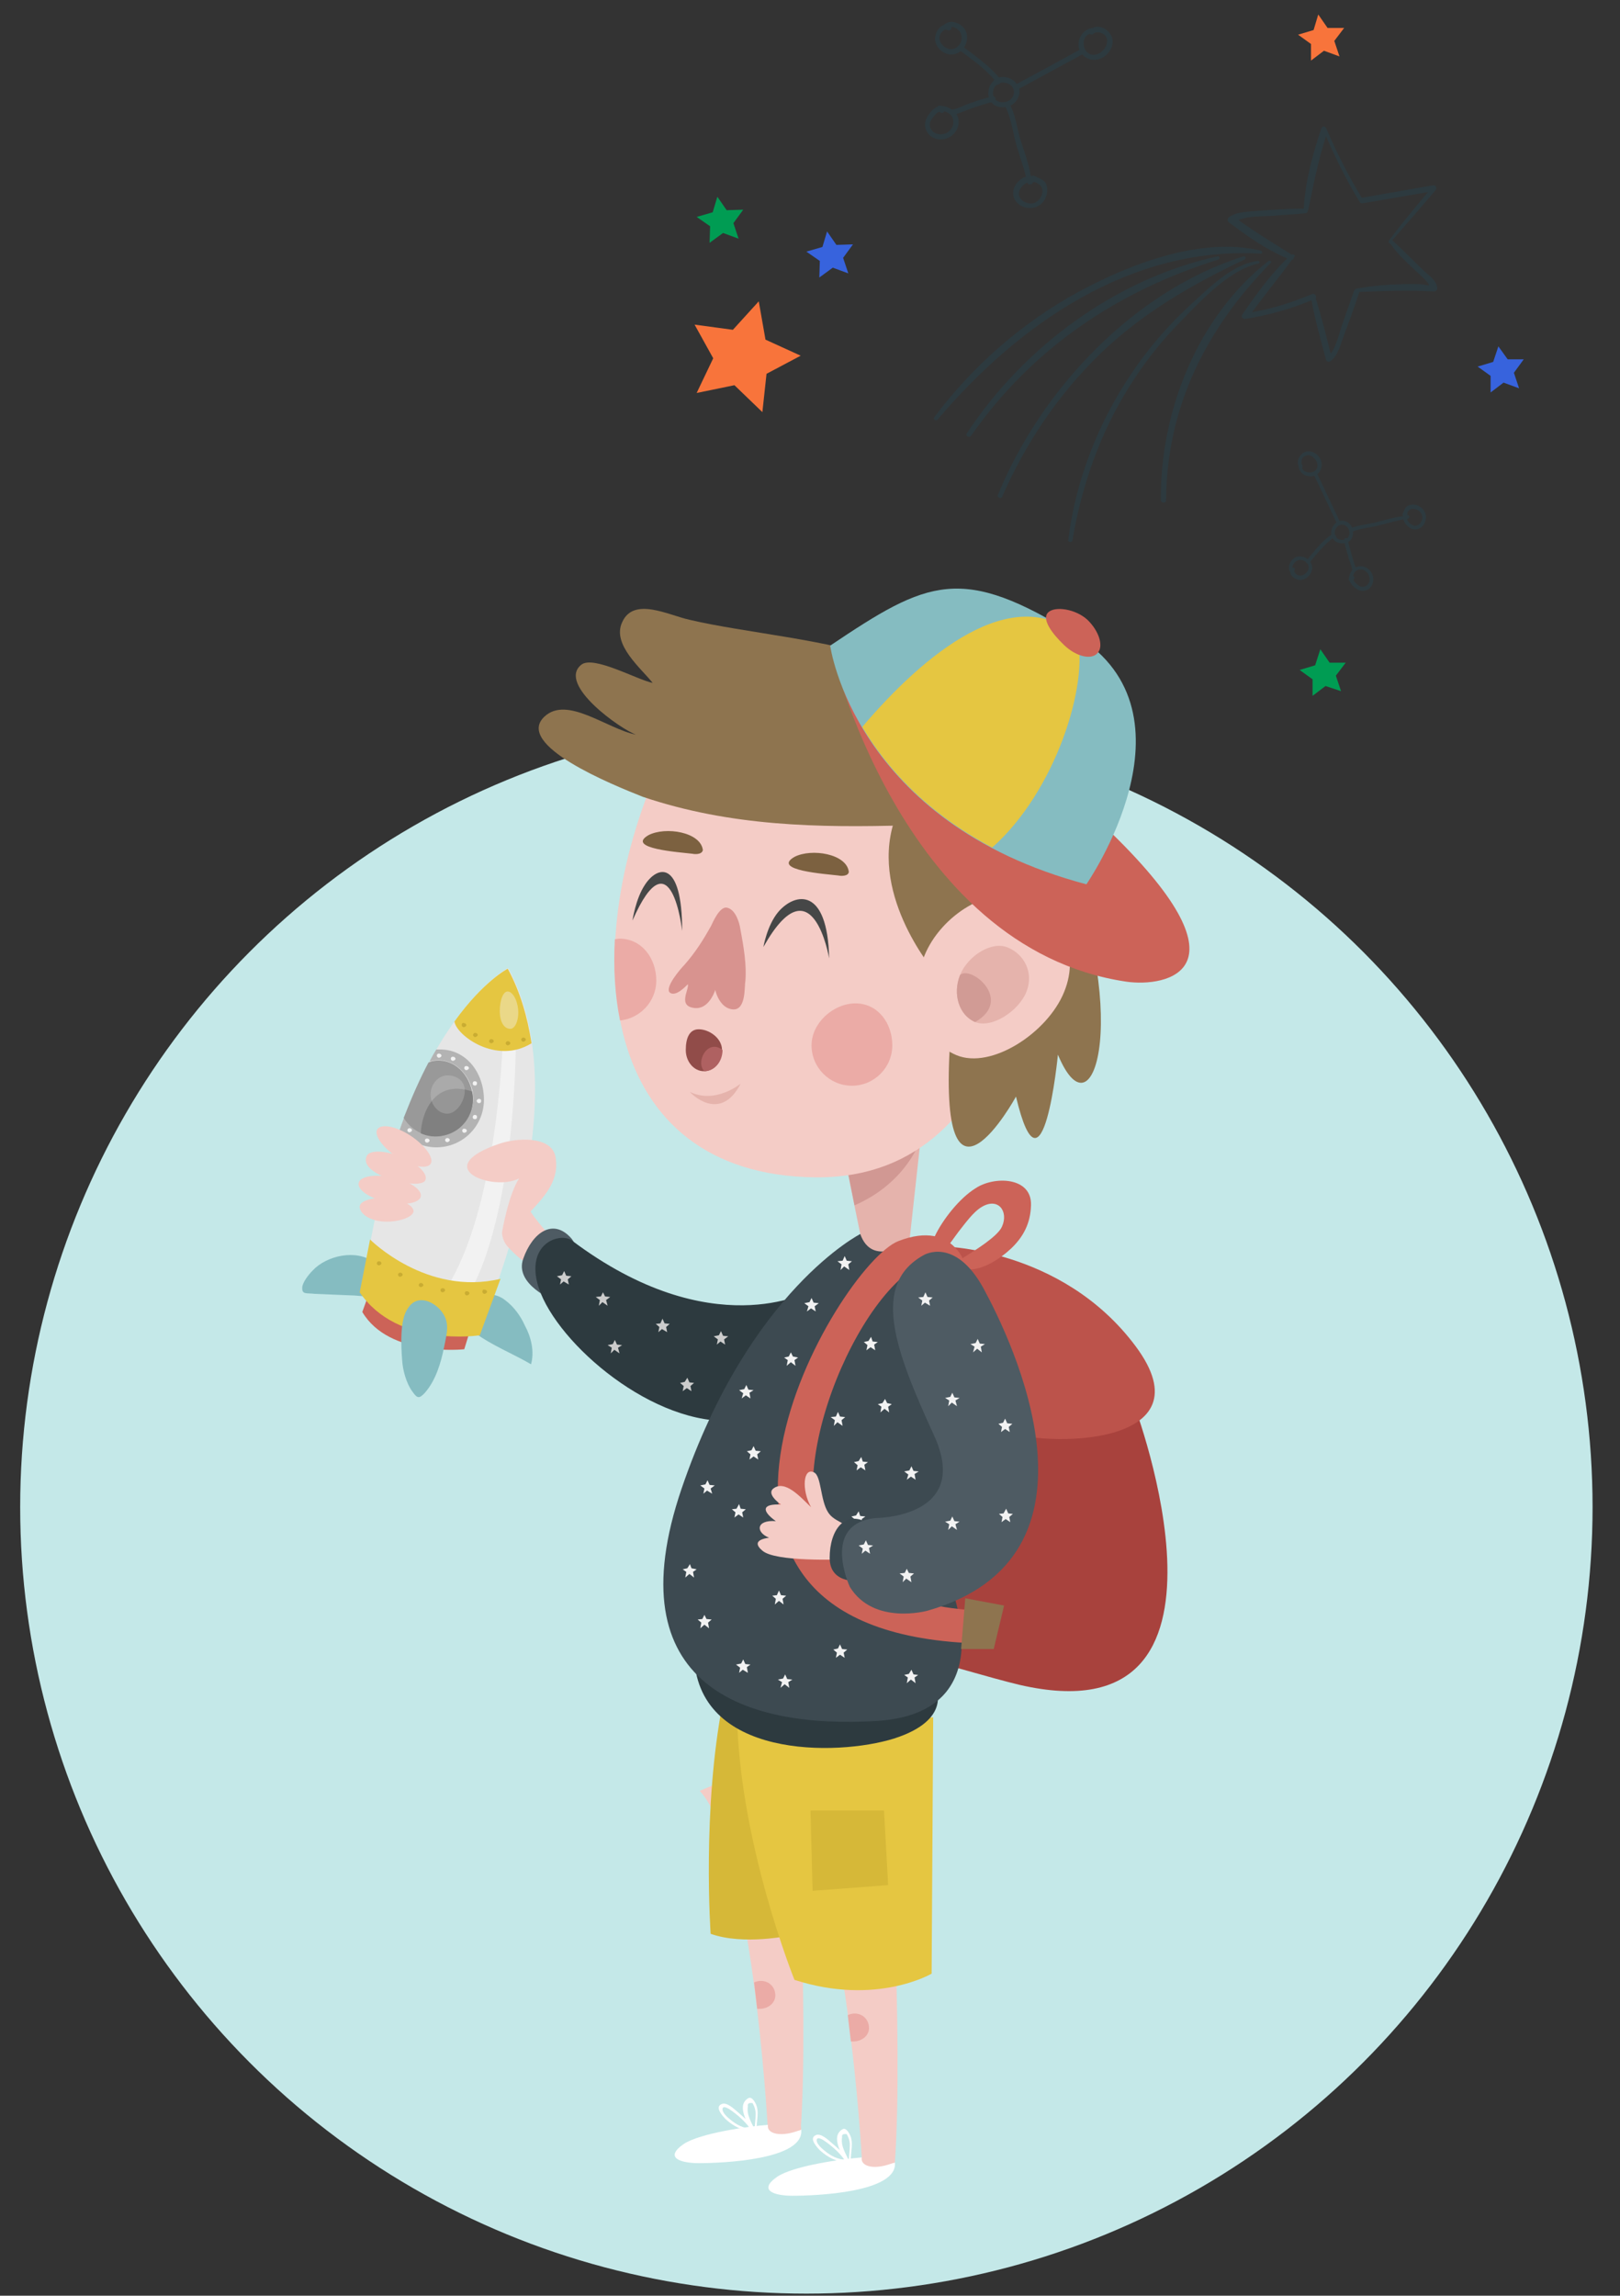 <?xml version="1.0" encoding="utf-8"?>
<!-- Generator: Adobe Illustrator 22.0.1, SVG Export Plug-In . SVG Version: 6.00 Build 0)  -->
<svg version="1.1" id="Слой_1" xmlns="http://www.w3.org/2000/svg" xmlns:xlink="http://www.w3.org/1999/xlink" x="0px" y="0px"
	 viewBox="0 0 313 443.4" style="enable-background:new 0 0 313 443.4;" xml:space="preserve">
<rect x="0" y="0" width="313" height="443.4" fill="#333333" stroke="none"/>
<style type="text/css">
	.st0{fill:#2D3A3F;}
	.st1{fill:#F8743B;}
	.st2{fill:#009C53;}
	.st3{fill:#3763DD;}
	.st4{fill:#C4E8E8;}
	.st5{fill:#A8423D;}
	.st6{fill:#F4CCC6;}
	.st7{fill:#FFFFFF;}
	.st8{opacity:0.5;fill:#E28A86;}
	.st9{fill:#D6B838;}
	.st10{fill:#E5C641;}
	.st11{fill:#E6E6E6;}
	.st12{fill:#F2F2F2;}
	.st13{fill:#4E5B63;}
	.st14{fill:#CC6358;}
	.st15{fill:#85BCC1;}
	.st16{fill:#B3B3B3;}
	.st17{fill:#999999;}
	.st18{fill:#808080;}
	.st19{opacity:0.2;fill:#F2F2F2;}
	.st20{fill:#C9AC32;}
	.st21{opacity:0.4;fill:#F2F2F2;}
	.st22{fill:#3D4A51;}
	.st23{fill:#BC534B;}
	.st24{fill:#E5B3AC;}
	.st25{fill:#D19893;}
	.st26{fill:#8E744F;}
	.st27{fill:#D19B95;}
	.st28{fill:#464747;}
	.st29{fill:#7C6140;}
	.st30{fill:#D8938F;}
	.st31{fill:#914C49;}
	.st32{fill:#AF6161;}
	.st33{fill:#CCCCCC;}
	.st34{fill:#3A484F;}
</style>
<g>
	<g>
		<g>
			<g>
				<path class="st0" d="M192.7,15.3c-1.6,0.4-2.1,2.6-1.5,3.9c0.7,1.6,2.8,1.9,4.2,1.1c1.3-0.7,2-2.4,1.3-3.7
					c-0.8-1.6-3.1-2.3-4.6-1.2c-0.5,0.4,0,1.2,0.5,0.9c1-0.7,2.8-0.3,3.2,0.9c0.3,0.8-0.1,1.8-0.8,2.2c-0.8,0.5-2.2,0.5-2.8-0.3
					c-0.6-0.8-0.4-2.6,0.7-2.8C193.6,16.2,193.3,15.2,192.7,15.3L192.7,15.3z"/>
				<path class="st0" d="M211.4,5.4c-1.9,0-3.2,1.8-3,3.6c0.3,1.9,2.2,3,4,2.4c1.6-0.5,2.9-2.3,2.5-4c-0.4-1.7-2.9-3.1-4.3-1.6
					c-0.5,0.5,0.2,1.2,0.7,0.7c0.5-0.5,1.5-0.2,1.9,0.1c0.5,0.3,0.8,1,0.7,1.5c-0.1,1.1-1,2.1-2,2.4c-2.9,0.8-3.6-4.1-0.6-4.1
					C212,6.4,212,5.4,211.4,5.4L211.4,5.4z"/>
				<path class="st0" d="M199.9,34.1c-1.6-0.6-3.5,0.8-4,2.3c-0.6,1.7,0.6,3.3,2.3,3.7c1.8,0.4,3.5-0.6,4-2.4
					c0.2-0.8,0.2-1.7-0.2-2.4c-0.5-0.7-1.4-0.9-2.1-1.3c-0.6-0.3-1.1,0.6-0.5,0.9c1,0.5,2,0.7,2,2.1c-0.1,1.3-1.1,2.4-2.4,2.3
					c-1.2-0.1-2.4-1-2.1-2.3c0.3-1.1,1.7-2.2,2.8-1.8C200.2,35.2,200.5,34.3,199.9,34.1L199.9,34.1z"/>
				<path class="st0" d="M182.4,21c-1.2-1.3-2.8,0.7-3.3,1.7c-0.9,1.6-0.1,3.5,1.7,4.1c2,0.6,4.1-0.8,4.4-2.8
					c0.3-2.3-1.7-3.5-3.7-3.6c-0.6,0-0.6,1,0,1c1.3,0,2.7,0.6,2.7,2.2c0,1.5-1.5,2.6-2.9,2.3c-1.2-0.2-2-1.4-1.5-2.5
					c0.2-0.4,1.4-2.2,1.9-1.7C182.1,22.1,182.8,21.4,182.4,21L182.4,21z"/>
				<path class="st0" d="M183.6,5c-1.7-1-3.2,1.4-2.9,2.9c0.3,1.8,2.4,3.2,4.2,2.4c1.6-0.7,2.4-2.7,1.7-4.3
					c-0.6-1.4-2.8-2.4-4.1-1.3c-0.5,0.4,0.2,1.1,0.7,0.7c0.8-0.7,2.3,0.4,2.5,1.2c0.3,0.9,0,1.9-0.8,2.5c-0.9,0.7-2.1,0.4-2.8-0.4
					c-0.5-0.5-0.7-1.2-0.5-1.9c0.2-0.5,0.8-1.3,1.4-1C183.7,6.1,184.2,5.3,183.6,5L183.6,5z"/>
				<path class="st0" d="M185.4,9.7c2.5,1.9,5.1,3.6,7,6.1c0.4,0.5,1.1-0.2,0.7-0.7c-2-2.5-4.7-4.3-7.2-6.2
					C185.4,8.5,184.9,9.3,185.4,9.7L185.4,9.7z"/>
				<path class="st0" d="M196.6,17.3c4.2-2.3,8.5-4.6,12.7-6.9c0.6-0.3,0.1-1.2-0.5-0.9c-4.2,2.3-8.4,4.6-12.7,6.9
					C195.6,16.7,196.1,17.6,196.6,17.3L196.6,17.3z"/>
				<path class="st0" d="M194.3,20.7c1.1,2.2,1.4,5,2.1,7.4c0.7,2.4,1.6,4.7,2.1,7.2c0.1,0.3,0.4,0.4,0.6,0.3c0,0,0,0,0.1,0
					c0.4-0.1,0.5-0.6,0.2-0.8c0,0,0,0-0.1-0.1c-0.5-0.4-1.2,0.3-0.7,0.7c0,0,0,0,0.1,0.1c0.1-0.3,0.1-0.6,0.2-0.8
					c1-0.2-1.6-7.1-1.8-7.9c-0.6-2.1-0.9-4.5-1.9-6.5C194.8,19.6,194,20.1,194.3,20.7L194.3,20.7z"/>
				<path class="st0" d="M184.2,22.2c1.2-0.3,2.4-0.9,3.6-1.3c1.4-0.5,2.8-0.9,4.2-1.3c0.6-0.2,0.4-1.1-0.3-1
					c-1.4,0.4-2.8,0.8-4.2,1.3c-1.2,0.4-2.4,1.1-3.6,1.3C183.3,21.4,183.6,22.3,184.2,22.2L184.2,22.2z"/>
			</g>
		</g>
		<g>
			<path class="st0" d="M276.8,35.8c-4.6,0.8-9.1,1.6-13.7,2.4c-2.6-4.3-4.9-8.8-6.9-13.5c-0.2-0.4-0.8-0.3-0.9,0.1
				c-1.7,5-3.1,10.2-3.4,15.5c-2.8,0-5.7,0.2-8.5,0.4c-2,0.2-4.2,0.1-5.9,1.2c-0.4,0.3-0.4,0.8,0,1.1c3.5,2.6,7.1,5.2,11.2,6.9
				c-3.3,3.2-6.1,7.1-8.7,10.9c-0.3,0.4,0.2,0.9,0.6,0.8c4.4-0.7,8.7-1.9,12.8-3.6c0.7,3.9,1.8,7.7,2.8,11.5
				c0.1,0.3,0.5,0.5,0.8,0.3c1.6-1.1,2-3.4,2.7-5.1c1-2.7,2-5.4,2.9-8.2c0-0.1,0-0.1,0-0.1c4.8-0.2,9.6-0.4,14.5-0.1
				c0.3,0,0.6-0.3,0.6-0.6c-0.1-1.5-1.5-2.4-2.6-3.4c-2-1.9-3.9-3.9-6-5.8c0,0-0.1-0.1-0.1-0.1c2.8-3.2,5.6-6.4,8.4-9.7
				C277.7,36.3,277.4,35.7,276.8,35.8z M273.1,51.9c0.8,0.8,1.7,1.5,2.4,2.3c1.2,1.4,0.4,0.8-1,0.7c-4.1-0.1-8.2,0.1-12.2,0.8
				c-0.1,0-0.1,0-0.2,0.1c-0.2,0-0.4,0.1-0.5,0.4c-0.7,2-1.4,4-2.1,6c-0.6,1.5-1.2,4.6-2.4,6.1c-0.9-3.6-1.8-7.2-2.9-10.7
				c0.3-0.4-0.2-1-0.7-0.8c-3.8,1.6-7.6,2.8-11.6,3.5c2.5-3.4,5.2-6.7,7.7-10.1c0.3,0,0.4-0.3,0.4-0.5c0,0,0,0,0.1-0.1
				c0.2-0.3-0.2-0.6-0.5-0.4c0,0,0,0,0,0c-3.5-2.2-7-4.3-10.3-6.7c1.9-0.8,4.5-0.7,6.5-0.8c2.1-0.2,4.3-0.3,6.4-0.5
				c0.4,0,0.5-0.4,0.5-0.6c0.1,0,0.1-0.1,0.1-0.2c1-4.8,1.9-9.5,3.4-14.1c1.9,4.4,4,8.6,6.5,12.7c0.2,0.3,0.5,0.3,0.8,0.2
				c0.1,0,0.1,0,0.2,0c4.1-0.7,8.2-1.4,12.2-2.1c-2.6,3.1-5.1,6.1-7.5,9.3c-0.2,0.3,0,0.7,0.3,0.7c0,0.1,0.1,0.1,0.1,0.2
				C269.9,48.9,271.5,50.4,273.1,51.9z"/>
			<path class="st0" d="M243.6,48.4c-11.5-2.7-25.1,2.5-35.1,7.9c-10.9,5.9-20.6,14.4-28,24.3c-0.3,0.3,0.3,0.8,0.6,0.5
				c15.6-18.4,37.3-33.6,62.5-32.1C243.9,49.1,244,48.5,243.6,48.4z"/>
			<path class="st0" d="M245.1,50.4c-13.7,10.7-21,29.1-20.8,46.2c0,0.6,1,0.7,1,0c0.1-18,7.8-33.2,20.2-45.8
				C245.8,50.6,245.4,50.2,245.1,50.4z"/>
			<path class="st0" d="M243.1,50.4c-4.8,0.5-9.3,5-12.8,8.2c-4.4,4-8.3,8.5-11.6,13.4c-6.5,9.6-10.9,20.8-12.3,32.3
				c-0.1,0.4,0.7,0.6,0.8,0.1c1.8-10.6,5.3-20.7,11.1-29.9c2.9-4.6,6.3-8.9,10.1-12.7c3.8-3.9,9.3-9.8,14.8-10.9
				C243.4,50.8,243.4,50.4,243.1,50.4z"/>
			<path class="st0" d="M240.3,49.5c-21.3,6.7-39.2,25.8-47.5,46.1c-0.2,0.5,0.6,0.8,0.8,0.4c4.5-10.3,10.8-19.7,18.9-27.6
				c8.3-8,17.7-13.4,28-18.3C240.8,49.9,240.6,49.4,240.3,49.5z"/>
			<path class="st0" d="M235.3,49.5c-19.7,4.3-37.5,17.5-48.5,34.2c-0.3,0.5,0.4,0.9,0.8,0.5c11.8-16.9,28.3-28,47.9-34.1
				C235.7,49.9,235.6,49.4,235.3,49.5z"/>
		</g>
		<g>
			<g>
				<path class="st0" d="M257.4,103.6c0.2,1.2,1.8,1.6,2.8,1.2c1.2-0.4,1.5-1.9,1-3c-0.5-1-1.6-1.5-2.6-1.1
					c-1.2,0.5-1.8,2.2-1.1,3.3c0.3,0.4,0.9,0.1,0.6-0.3c-0.5-0.8-0.1-2,0.8-2.3c0.6-0.2,1.3,0.1,1.6,0.7c0.4,0.6,0.3,1.6-0.4,2
					c-0.6,0.4-1.9,0.2-2-0.6C258,103,257.3,103.2,257.4,103.6L257.4,103.6z"/>
				<path class="st0" d="M250.9,89.7c-0.1,1.4,1.1,2.4,2.5,2.3c1.4-0.1,2.2-1.5,1.9-2.8c-0.3-1.2-1.5-2.2-2.8-2
					c-1.3,0.2-2.3,2-1.4,3.1c0.3,0.3,0.8-0.1,0.5-0.5c-0.3-0.3-0.1-1.1,0.1-1.4c0.3-0.3,0.7-0.5,1.1-0.5c0.8,0.1,1.5,0.8,1.7,1.6
					c0.5,2.2-3.1,2.4-3,0.3C251.6,89.2,250.9,89.2,250.9,89.7L250.9,89.7z"/>
				<path class="st0" d="M271.2,99.1c-0.5,1.1,0.4,2.5,1.5,3c1.2,0.5,2.4-0.3,2.7-1.5c0.4-1.3-0.3-2.5-1.6-3
					c-0.5-0.2-1.2-0.2-1.8,0.1c-0.6,0.3-0.7,1-1,1.5c-0.2,0.4,0.4,0.8,0.6,0.4c0.4-0.7,0.6-1.4,1.6-1.3c1,0.1,1.7,0.9,1.6,1.8
					c-0.1,0.8-0.8,1.7-1.7,1.4c-0.8-0.2-1.6-1.3-1.2-2.1C272.1,98.9,271.4,98.7,271.2,99.1L271.2,99.1z"/>
				<path class="st0" d="M261.1,111.3c-1,0.8,0.4,2.1,1.1,2.5c1.1,0.7,2.6,0.2,3-1.1c0.5-1.4-0.4-3-1.9-3.3
					c-1.7-0.3-2.6,1.1-2.7,2.5c0,0.5,0.7,0.5,0.7,0c0.1-1,0.5-2,1.7-1.9c1.1,0.1,1.8,1.2,1.6,2.2c-0.2,0.9-1.1,1.4-1.9,1
					c-0.3-0.1-1.5-1.1-1.1-1.4C261.9,111.6,261.4,111,261.1,111.3L261.1,111.3z"/>
				<path class="st0" d="M249.5,109.8c-0.8,1.2,0.9,2.4,2,2.2c1.3-0.2,2.4-1.7,1.9-3c-0.4-1.2-1.9-1.8-3-1.4c-1,0.4-1.8,1.9-1.1,2.9
					c0.3,0.4,0.8-0.1,0.5-0.5c-0.4-0.6,0.4-1.6,1-1.8c0.6-0.2,1.4,0.1,1.8,0.6c0.5,0.7,0.2,1.5-0.4,2c-0.4,0.3-0.9,0.5-1.4,0.3
					c-0.3-0.1-0.9-0.6-0.7-1C250.4,109.8,249.8,109.4,249.5,109.8L249.5,109.8z"/>
				<path class="st0" d="M253,108.7c1.4-1.7,2.8-3.5,4.7-4.9c0.4-0.3-0.1-0.8-0.5-0.5c-1.9,1.3-3.3,3.2-4.8,5
					C252.1,108.7,252.7,109,253,108.7L253,108.7z"/>
				<path class="st0" d="M258.9,100.8c-1.5-3.2-3-6.3-4.5-9.5c-0.2-0.4-0.8-0.1-0.6,0.3c1.5,3.1,3,6.3,4.5,9.5
					C258.5,101.6,259.1,101.2,258.9,100.8L258.9,100.8z"/>
				<path class="st0" d="M261.3,102.7c1.6-0.7,3.7-0.8,5.4-1.3c1.8-0.4,3.5-1,5.3-1.2c0.2,0,0.3-0.3,0.3-0.4c0,0,0,0,0,0
					c0-0.3-0.4-0.4-0.6-0.2c0,0,0,0,0,0c-0.3,0.3,0.1,0.8,0.5,0.5c0,0,0,0,0,0c-0.2-0.1-0.4-0.1-0.6-0.2c-0.1-0.7-5.2,0.9-5.8,1
					c-1.6,0.4-3.3,0.5-4.8,1.1C260.5,102.2,260.9,102.8,261.3,102.7L261.3,102.7z"/>
				<path class="st0" d="M262,110c-0.2-0.9-0.6-1.8-0.8-2.7c-0.3-1-0.6-2-0.8-3.1c-0.1-0.5-0.8-0.3-0.7,0.2c0.2,1.1,0.5,2.1,0.8,3.1
					c0.2,0.9,0.7,1.8,0.8,2.7C261.4,110.6,262.1,110.5,262,110L262,110z"/>
			</g>
		</g>
	</g>
	<g>
		<polygon class="st1" points="134.6,75.9 137.8,69.2 134.2,62.7 141.6,63.7 146.6,58.2 147.9,65.6 154.7,68.7 148.1,72.2 
			147.3,79.6 141.9,74.4 		"/>
		<polygon class="st2" points="137.1,46.9 137.2,43.7 134.6,41.9 137.7,41 138.6,38 140.4,40.6 143.6,40.5 141.7,43.1 142.7,46.1 
			139.7,45 		"/>
		<polygon class="st3" points="158.3,53.6 158.4,50.4 155.8,48.6 158.9,47.7 159.8,44.7 161.6,47.3 164.8,47.2 162.9,49.8 
			163.9,52.8 160.9,51.7 		"/>
		<polygon class="st3" points="288,75.8 288,72.6 285.5,70.8 288.5,69.9 289.5,66.9 291.3,69.4 294.4,69.4 292.5,72 293.5,75 
			290.5,73.9 		"/>
		<polygon class="st2" points="253.6,134.4 253.6,131.2 251.1,129.4 254.1,128.5 255.1,125.4 256.9,128 260,128 258.1,130.5 
			259.1,133.5 256.1,132.5 		"/>
		<polygon class="st1" points="253.3,11.7 253.3,8.5 250.8,6.7 253.8,5.8 254.7,2.8 256.5,5.4 259.7,5.4 257.8,7.9 258.8,10.9 
			255.8,9.8 		"/>
	</g>
	<g>
		<g>
			<circle class="st4" cx="155.8" cy="291.1" r="151.9"/>
			<g>
				<path class="st5" d="M219.1,271.3c0,0,24.6,65-22.2,54.1c-4.7-1.1-18.7-5.2-18.7-5.2l13.2-59.3L219.1,271.3z"/>
				<g>
					<g>
						<g>
							<g>
								<path class="st6" d="M172.9,417.7l-0.2-4.5l-5.5-0.5l-0.7,4C166.5,416.7,165.2,422.4,172.9,417.7z"/>
								<path class="st7" d="M166.5,416.7c-3.9,0.3-13.1,1.6-16.3,3.7c-3.9,2.7-0.5,3.7,2.9,3.7c4.4,0,20.5-0.6,19.8-6.5
									C169.3,419.2,166.2,418.6,166.5,416.7"/>
								<g>
									<path class="st7" d="M164,417.5c0-1.1,0.2-2.1,0.2-3.2c0-0.5-0.1-1-0.3-1.5c-0.1-0.2-0.2-0.4-0.3-0.6
										c-0.7-0.1-1,0.1-0.9,0.6c-0.3,1.7,0.7,3.1,1.4,4.7c0.1,0.3-0.4,0.5-0.6,0.2c-0.9-1.6-2.8-3.3-4.5-4.4
										c-0.4-0.2-1.1-0.6-1.2,0c-0.1,0.7,0.9,1.6,1.4,2c1.3,1.1,2.6,1.8,4.5,1.9c0.4,0,0.4,0.5,0,0.5c-2.2-0.2-3.7-1-5.2-2.3
										c-0.6-0.6-2.3-2.4-0.9-3c1-0.5,2.5,1,3.1,1.5c1.2,1,2.5,2.2,3.2,3.4c-0.2,0.1-0.4,0.1-0.6,0.2c-0.7-1.6-2.8-4.8-0.6-6.2
										c0.7-0.5,1.3,0.6,1.5,1c0.8,1.6,0.1,3.4,0.2,5.1C164.6,417.8,164,417.8,164,417.5L164,417.5z"/>
								</g>
							</g>
							<path class="st6" d="M171.6,344.4c0,0,3,49.4,1.3,73.3c0,0-3.9,1.2-6.4-1c0,0-3-53.6-13.1-64.5L171.6,344.4z"/>
						</g>
						<g>
							<path class="st6" d="M165.1,388.9c1.7,0,2.8,1.3,2.8,2.8c0,1.5-1.4,2.6-3.1,2.6c-0.1,0-0.2,0-0.4,0c-0.2-1.7-0.4-3.4-0.6-5.1
								C164.3,389,164.7,388.9,165.1,388.9z"/>
							<path class="st8" d="M165.1,388.9c1.7,0,2.8,1.3,2.8,2.8c0,1.5-1.4,2.6-3.1,2.6c-0.1,0-0.2,0-0.4,0c-0.2-1.7-0.4-3.4-0.6-5.1
								C164.3,389,164.7,388.9,165.1,388.9z"/>
						</g>
					</g>
					<g>
						<g>
							<g>
								<path class="st6" d="M154.8,411.4l-0.2-4.5l-5.5-0.5l-0.7,4C148.4,410.4,147.1,416.1,154.8,411.4z"/>
								<path class="st7" d="M148.4,410.4c-3.9,0.3-13.1,1.6-16.3,3.7c-3.9,2.7-0.5,3.7,2.9,3.7c4.4,0,20.5-0.6,19.8-6.5
									C151.1,412.9,148,412.2,148.4,410.4"/>
								<g>
									<path class="st7" d="M145.8,411.5c0-1.1,0.2-2.1,0.2-3.2c0-0.5-0.1-1-0.3-1.5c-0.1-0.2-0.2-0.4-0.3-0.6
										c-0.7-0.1-1,0.1-0.9,0.6c-0.3,1.7,0.7,3.1,1.4,4.7c0.1,0.3-0.4,0.5-0.6,0.2c-0.9-1.6-2.8-3.3-4.5-4.4
										c-0.4-0.2-1.1-0.6-1.2,0c-0.1,0.7,0.9,1.6,1.4,2c1.3,1.1,2.6,1.8,4.5,1.9c0.4,0,0.4,0.5,0,0.5c-2.2-0.2-3.7-1-5.2-2.3
										c-0.6-0.6-2.3-2.4-0.9-3c1-0.5,2.5,1,3.1,1.5c1.2,1,2.5,2.2,3.2,3.4c-0.2,0.1-0.4,0.1-0.6,0.2c-0.7-1.6-2.8-4.8-0.6-6.2
										c0.7-0.5,1.3,0.6,1.5,1c0.8,1.6,0.1,3.4,0.2,5.1C146.4,411.8,145.8,411.8,145.8,411.5L145.8,411.5z"/>
								</g>
							</g>
							<path class="st6" d="M153.4,338.1c0,0,3,49.4,1.3,73.3c0,0-3.9,1.2-6.4-1c0,0-3-53.6-13.1-64.5L153.4,338.1z"/>
						</g>
						<g>
							<path class="st6" d="M147,382.6c1.7,0,2.8,1.3,2.8,2.8c0,1.5-1.4,2.6-3.1,2.6c-0.1,0-0.2,0-0.4,0c-0.2-1.7-0.4-3.4-0.6-5.1
								C146.1,382.7,146.6,382.6,147,382.6z"/>
							<path class="st8" d="M147,382.6c1.7,0,2.8,1.3,2.8,2.8c0,1.5-1.4,2.6-3.1,2.6c-0.1,0-0.2,0-0.4,0c-0.2-1.7-0.4-3.4-0.6-5.1
								C146.1,382.7,146.6,382.6,147,382.6z"/>
						</g>
					</g>
					<path class="st9" d="M152.8,373.8c0,0-9.1,2-15.5-0.3c0,0-1.7-24.2,2.4-44.9l12.4,5.5L152.8,373.8z"/>
					<path class="st10" d="M180.3,331.7l-0.3,49.5c0,0-10.7,6.3-26.5,1.2c0,0-10.7-26.5-11.1-51.3L180.3,331.7z"/>
					<g>
						<path class="st0" d="M180.8,326c0,0,3.2,6.2-8.1,9.8c-10.9,3.4-38.3,4-38.6-16.4L180.8,326z"/>
						<g>
							<g>
								<path class="st11" d="M92.4,257.1c0,0,20.2-43.5,5.8-70.1c0,0-21.3,11.1-27.9,62.1C70.2,249.1,76.5,258.6,92.4,257.1"/>
								<path class="st11" d="M77.2,218.4c1.7,2,4.2,3.3,7.1,3.3c5.1,0,9.2-4.1,9.2-9.2c0-5.1-3.3-9.6-8.4-9.6c-0.3,0-0.6,0-0.9,0
									c7.1-12.3,13.9-15.9,13.9-15.9c14.4,26.6-5.8,70.1-5.8,70.1c-15.8,1.4-22.2-8.1-22.2-8.1C71.8,236.6,74.3,226.5,77.2,218.4z
									"/>
								<path class="st12" d="M97.1,201.8c0,0-1,32.1-11.1,47.4l4.6,0.6c0,0,8.5-12,9.1-49.1L97.1,201.8z"/>
								<g>
									<g>
										<path class="st6" d="M96.5,220.9c3.2-1.1,9.9-1.6,10.8,2.4c0.9,4.5-1.9,7.6-4.8,10.7c0.9,1.4,2.2,2.9,3.3,4.2l0.9,1
											c-1,1.9-2.4,3.6-3.9,5.3c-1.7-0.7-3.3-2.2-4.6-3.6c-1.3-1.4-1.2-2.9-1.2-2.9s1.2-7.2,3.3-10.4
											C95.4,230.2,82.7,225.6,96.5,220.9z"/>
									</g>
									<g>
										<path class="st13" d="M107.1,251.2c0,0-7.8-3.1-6-8.1c1.8-5.1,5.8-7.9,9.3-3.9C113.8,243.3,107.1,251.2,107.1,251.2z"/>
										<path class="st0" d="M156.3,249.4c0,0-18.8,10.5-45.8-9.8c-2-1.5-8.1,0.1-6.9,7.2c1.7,10.2,19.6,26.8,35.4,27.6
											C139,274.4,163.2,261.2,156.3,249.4z"/>
									</g>
								</g>
								<path class="st14" d="M90.9,256.7l-1.2,3.9c0,0-14.5,1.6-19.7-7.2l1.3-3.6L90.9,256.7z"/>
								<g>
									<path class="st15" d="M72.3,243.8c-3.5-2.6-9.2-1.3-11.9,1.6c-0.7,0.7-2,2.3-2,3.3c-0.1,1.4,0.9,1,2.4,1.2
										c2.4,0.1,4.8,0.2,7.2,0.3c1.1,0,3,0.4,3.9,0c1.7-0.7,1.2-3.9,1.2-5.9"/>
								</g>
								<g>
									<path class="st15" d="M92.7,249.8c2,0.2,3.4,0.1,5,1.4c1.6,1.2,2.9,3,3.7,4.8c1.2,2.2,1.9,5,1.2,7.5
										c-3.6-2.1-7.5-3.6-10.9-6.1c-0.9-0.7-1.9-1.2-2.1-2.3c-0.2-1.5,1.4-4,2.5-5.2"/>
								</g>
								<g>
									<g>
										<g>
											<path class="st16" d="M93.5,212.4c0,5.1-4.1,9.2-9.2,9.2c-2.8,0-5.4-1.3-7.1-3.3c0.3-0.9,0.6-1.7,0.9-2.5
												c1.5,2.7,4.6,4.1,7.8,3.4c3.8-0.9,6.2-4.7,5.4-8.5c-0.9-3.8-4.1-6.6-7.9-5.8c-0.1,0-0.2,0.1-0.4,0.1
												c0.4-0.8,0.8-1.5,1.3-2.3c0.3,0,0.6,0,0.9,0C90.2,202.8,93.5,207.3,93.5,212.4z"/>
											<path class="st17" d="M83.3,205c3.8-0.9,7.1,1.9,7.9,5.8c0.9,3.8-1.5,7.6-5.4,8.5c-3.1,0.7-6.3-0.8-7.8-3.4
												c1.6-4.1,3.2-7.7,4.8-10.7C83.1,205.1,83.2,205.1,83.3,205z"/>
										</g>
										<path class="st18" d="M91.2,210.8c0.3,1.2,0.2,2.4-0.1,3.5c-0.7,2.4-2.6,4.4-5.3,5c-1.6,0.4-3.1,0.2-4.5-0.4
											C81.4,215.5,83.6,208.3,91.2,210.8z"/>
									</g>
									<path class="st12" d="M89.7,206.3c0,0.2,0.2,0.4,0.4,0.4c0.2,0,0.5-0.2,0.5-0.4c0-0.2-0.2-0.4-0.5-0.4
										C89.9,205.9,89.7,206,89.7,206.3z"/>
									<path class="st12" d="M89.3,218.4c0,0.2,0.2,0.4,0.4,0.4c0.2,0,0.5-0.2,0.5-0.4c0-0.2-0.2-0.4-0.5-0.4
										C89.4,218,89.3,218.2,89.3,218.4z"/>
									<path class="st12" d="M86,220.2c0,0.2,0.2,0.4,0.4,0.4c0.2,0,0.5-0.2,0.5-0.4s-0.2-0.4-0.5-0.4C86.2,219.8,86,220,86,220.2
										z"/>
									<path class="st12" d="M82.1,220.3c0,0.2,0.2,0.4,0.4,0.4c0.2,0,0.5-0.2,0.5-0.4c0-0.2-0.2-0.4-0.5-0.4
										C82.3,219.9,82.1,220,82.1,220.3z"/>
									<path class="st12" d="M78.7,218.3c0,0.2,0.2,0.4,0.4,0.4c0.2,0,0.5-0.2,0.5-0.4c0-0.2-0.2-0.4-0.5-0.4
										C78.9,217.9,78.7,218.1,78.7,218.3z"/>
									<path class="st12" d="M91.5,209.6c0.2,0.1,0.5,0.1,0.6-0.1c0.1-0.2,0.1-0.5-0.1-0.6c-0.2-0.1-0.5-0.1-0.6,0.1
										C91.3,209.2,91.3,209.5,91.5,209.6z"/>
									<path class="st12" d="M92.3,213c0.2,0.1,0.5,0.1,0.6-0.1c0.1-0.2,0.1-0.5-0.1-0.6c-0.2-0.1-0.4-0.1-0.6,0.1
										C92,212.6,92.1,212.8,92.3,213z"/>
									<path class="st12" d="M91.5,216.1c0.2,0.1,0.5,0.1,0.6-0.1c0.1-0.2,0.1-0.5-0.1-0.6c-0.2-0.1-0.4-0.1-0.6,0.1
										C91.3,215.7,91.3,216,91.5,216.1z"/>
									<path class="st19" d="M83.2,211.4c0,2,1.5,3.7,3.2,3.7c1.8,0,3.4-2.4,3.4-4.4c0-2-1.6-3-3.4-3
										C84.6,207.8,83.2,209.4,83.2,211.4z"/>
								</g>
								<g>
									<path class="st6" d="M72.9,218.1c-0.7,1.1,1,3.5,3.8,5.4c2.8,1.8,5.7,2.4,6.5,1.3c0.7-1.1-1-3.5-3.8-5.4
										C76.5,217.5,73.7,217,72.9,218.1z"/>
									<path class="st6" d="M70.8,223.4c-0.5,1.3,0.5,2.7,3.6,4c3.1,1.2,7.3,1.8,7.8,0.5c0.5-1.3-1.7-3.3-4.8-4.5
										C74.2,222.1,71.2,222.1,70.8,223.4z"/>
									<path class="st6" d="M69.3,228.5c-0.3,1.3,2.2,3,5.5,3.7c3.3,0.7,6.2,0.2,6.5-1.1c0.3-1.3-2.2-3-5.5-3.7
										C72.5,226.7,69.5,227.2,69.3,228.5z"/>
									<path class="st6" d="M69.5,233c-0.1,1.1,1.4,2.6,4.2,2.9c2.9,0.3,6-0.7,6.2-1.9c0.1-1.1-2.1-2.3-5-2.6
										C72,231.2,69.6,231.9,69.5,233z"/>
								</g>
								<path class="st12" d="M84.4,203.9c0,0.2,0.2,0.4,0.4,0.4c0.2,0,0.5-0.2,0.5-0.4c0-0.2-0.2-0.4-0.5-0.4
									C84.5,203.5,84.4,203.7,84.4,203.9z"/>
								<path class="st12" d="M87.1,204.5c0,0.2,0.2,0.4,0.4,0.4c0.2,0,0.5-0.2,0.5-0.4c0-0.2-0.2-0.4-0.5-0.4
									C87.3,204.1,87.1,204.2,87.1,204.5z"/>
								<path class="st10" d="M92.7,257.9c0,0-15.9,2.5-23.2-8.3l2-10.2c0,0,10.9,11,25.2,7.6L92.7,257.9"/>
								<path class="st10" d="M87.8,197.3c5.6-7.8,10.3-10.2,10.3-10.2c2.4,4.4,3.8,9.3,4.6,14.4C95.9,205.7,88.2,200,87.8,197.3z"
									/>
								<path class="st20" d="M100.7,200.8c0,0.2,0.2,0.4,0.4,0.4c0.2,0,0.5-0.2,0.5-0.4c0-0.2-0.2-0.4-0.5-0.4
									C100.9,200.4,100.7,200.6,100.7,200.8z"/>
								<path class="st20" d="M93.2,249.5c0,0.2,0.2,0.4,0.4,0.4c0.2,0,0.5-0.2,0.5-0.4c0-0.2-0.2-0.4-0.5-0.4
									C93.4,249,93.2,249.2,93.2,249.5z"/>
								<path class="st20" d="M89.8,249.8c0,0.2,0.2,0.4,0.4,0.4s0.5-0.2,0.5-0.4c0-0.2-0.2-0.4-0.5-0.4S89.8,249.6,89.8,249.8z"/>
								<path class="st20" d="M85.1,249.2c0,0.2,0.2,0.4,0.4,0.4c0.2,0,0.5-0.2,0.5-0.4c0-0.2-0.2-0.4-0.5-0.4
									C85.3,248.8,85.1,249,85.1,249.2z"/>
								<path class="st20" d="M80.9,248.2c0,0.2,0.2,0.4,0.4,0.4c0.2,0,0.5-0.2,0.5-0.4c0-0.2-0.2-0.4-0.5-0.4
									C81.1,247.8,80.9,248,80.9,248.2z"/>
								<path class="st20" d="M76.9,246.2c0,0.2,0.2,0.4,0.4,0.4c0.2,0,0.5-0.2,0.5-0.4c0-0.2-0.2-0.4-0.5-0.4
									C77.1,245.8,76.9,246,76.9,246.2z"/>
								<path class="st20" d="M72.8,244c0,0.2,0.2,0.4,0.4,0.4c0.2,0,0.5-0.2,0.5-0.4c0-0.2-0.2-0.4-0.5-0.4
									C73,243.6,72.8,243.8,72.8,244z"/>
								<path class="st20" d="M97.7,201.5c0,0.2,0.2,0.4,0.4,0.4c0.2,0,0.5-0.2,0.5-0.4c0-0.2-0.2-0.4-0.5-0.4
									C97.9,201.1,97.7,201.3,97.7,201.5z"/>
								<path class="st20" d="M94.5,201.1c0,0.2,0.2,0.4,0.4,0.4c0.2,0,0.5-0.2,0.5-0.4c0-0.2-0.2-0.4-0.5-0.4
									C94.7,200.7,94.5,200.9,94.5,201.1z"/>
								<path class="st20" d="M91.4,199.9c0,0.2,0.2,0.4,0.4,0.4c0.2,0,0.5-0.2,0.5-0.4c0-0.2-0.2-0.4-0.5-0.4
									C91.6,199.5,91.4,199.7,91.4,199.9z"/>
								<path class="st20" d="M89.2,198c0,0.2,0.2,0.4,0.4,0.4c0.2,0,0.5-0.2,0.5-0.4c0-0.2-0.2-0.4-0.5-0.4
									C89.4,197.5,89.2,197.7,89.2,198z"/>
								<g>
									<path class="st15" d="M78.8,252.7c1.5-2.4,4.1-1.8,6,0c2.3,2.4,1.6,4.5,1,7.5c-0.6,3-1.6,6.4-3.7,8.8
										c-1.1,1.2-1.5,1.1-2.4-0.2c-1.2-1.6-1.9-4.2-2-6.1C77.5,260.1,77.2,254.9,78.8,252.7z"/>
								</g>
							</g>
							<path class="st21" d="M100.1,194.9c-0.2-2-1.2-3.5-2.1-3.4c-1,0.1-1.6,2.5-1.4,4.5c0.2,2,1.2,2.8,2.1,2.7
								C99.6,198.6,100.3,196.9,100.1,194.9z"/>
						</g>
						<path class="st22" d="M183.5,305.9c0,0,10.8,25-14.2,26.5c-25,1.5-50.7-6.5-37.6-44.9c13.1-38.4,34.6-49.2,34.6-49.2
							s0.5,3.3,7.4,3.6l10.4,9.8l2.6,36.9L183.5,305.9z"/>
						<path class="st23" d="M181.4,240.7c0,0,23.6,0,38,19.3c14.4,19.3-17,19.9-26.8,16.1L181.4,240.7z"/>
						<g>
							<path class="st24" d="M178.2,217.1l-2.5,22.7c0,0-7.2,5.2-9.5-1.5l-3.2-15.7L178.2,217.1z"/>
							<path class="st25" d="M177.9,220c0,0-2.6,8.4-12.8,12.8l-1.2-6.1l1.2-3.1L177.9,220z"/>
							<path class="st6" d="M199.4,170.8c0,0-0.4,57.1-42,56.6c-41.7-0.6-46-43.3-30.1-79.3C143.2,112,200.4,117.5,199.4,170.8z"/>
							<path class="st8" d="M156.8,201.9c0,4.3,3.5,7.8,7.8,7.8c4.3,0,7.8-3.5,7.8-7.8c0-4.3-2.8-8.1-7.1-8.1
								C161,193.8,156.8,197.6,156.8,201.9z"/>
							<path class="st26" d="M180.8,188c0,0-12.7-14.6-8.1-29.2c0,0,16.9-27.1,31.5,3.8c14.6,30.9,7.5,58.6,0.2,41.1
								c0,0-2.9,30-8.1,8.1c0,0-15.3,27.9-12.7-11.1L180.8,188z"/>
							<g>
								<path class="st6" d="M178.6,184.6c-3.2,7.8-0.5,16.4,6.2,19.2c6.7,2.8,17.6-4.3,20.8-12.2c3.2-7.8-0.8-15.3-7.5-18.1
									C191.4,170.8,181.8,176.7,178.6,184.6z"/>
								<path class="st24" d="M185.5,188.3c-1.5,3.7-0.2,7.8,2.9,9.1c3.2,1.3,8.4-2.1,9.9-5.8c1.5-3.7-0.4-7.3-3.6-8.6
									C191.6,181.7,187,184.6,185.5,188.3z"/>
								<path class="st27" d="M185.5,188.3c-1.5,3.7-0.2,7.8,2.9,9.1C195.8,193.2,187.7,186.4,185.5,188.3z"/>
							</g>
							<path class="st28" d="M160.2,185.1c0,0-3.2-19.1-12.7-2.2c0,0,0.7-4.2,2.9-6.8C153.6,172.4,159.9,171.2,160.2,185.1z"/>
							<path class="st28" d="M131.8,179.8c0,0-2.1-19.1-9.6-2c0,0,0.6-4.2,2.4-6.9C127,167.2,131.8,165.9,131.8,179.8z"/>
							<g>
								<path class="st29" d="M162,169.1c-2.5-0.3-13-1-8.5-3.6c3.3-1.7,10.1-0.6,10.5,2.9C163.9,169.3,162.4,169.2,162,169.1"/>
							</g>
							<g>
								<path class="st29" d="M133.8,164.9c-2.5-0.3-13-1-8.5-3.6c3.3-1.7,10.1-0.6,10.5,2.9C135.6,165.1,134.2,165,133.8,164.9"/>
							</g>
							<g>
								<path class="st30" d="M138.2,191.2c0.2,1,1.1,3.3,3,3.7c3,0.7,2.6-4.3,2.8-5.3c0.3-3.1-0.3-6.7-1-10.4
									c-0.1-0.7-0.8-3.6-2.6-3.9c-1.4-0.2-2.7,2.9-3,3.5c-1.5,2.7-3,5.1-5.2,7.6c-0.7,0.7-3.8,4.3-2.8,5.3c1.1,0.9,3-1.1,3.5-1.6
									c0.3,1-2.1,4.3,1.4,4.6C136.7,194.9,137.9,192.1,138.2,191.2"/>
							</g>
							<path class="st24" d="M143.1,209.3c0,0-4.8,4-9.8,1.6C133.3,211,139.1,217.1,143.1,209.3z"/>
							<path class="st31" d="M132.5,202.8c0,2.3,1.6,4.1,3.5,4.1c1.9,0,3.5-1.8,3.5-4.1c0-2.3-2.5-4-4.5-4
								C133.2,198.8,132.5,200.5,132.5,202.8z"/>
							<path class="st32" d="M136.1,206.9c1.9,0,3.5-1.8,3.5-4.1C136.7,200.5,134.3,205.2,136.1,206.9z"/>
							<g>
								<path class="st26" d="M175.4,159.4c-17.3,0.5-34.3,0.2-51.2-5.5c-5.8-2.3-24.9-10-19-15.5c4.4-4.1,12.1,2.4,17.7,3.5
									c-2.9-1-15.3-9.7-10.6-13.5c2.3-1.9,10.8,2.9,13.8,3.5c-2.2-2.8-7.9-7.4-5.9-11.7c2.2-5,8.9-1.4,13-0.5
									c10.5,2.5,27.6,3.9,37.4,7.8c10.2,4,15.4,6.3,15.8,18.1c0.3,10.2-5,11.2-12,15.2"/>
							</g>
							<g>
								<path class="st6" d="M118.8,181.4c0.3,0,0.6-0.1,0.9-0.1c4.3,0,7.1,3.8,7.1,8.1c0,4-3.1,7.3-7,7.7
									C118.8,192.2,118.5,186.9,118.8,181.4z"/>
								<path class="st8" d="M118.8,181.4c0.3,0,0.6-0.1,0.9-0.1c4.3,0,7.1,3.8,7.1,8.1c0,4-3.1,7.3-7,7.7
									C118.8,192.2,118.5,186.9,118.8,181.4z"/>
							</g>
							<path class="st14" d="M160.4,124.7c0,0,13.4,58.4,57.2,64.9c7.5,1.1,25.3-1.9-4.2-30C183.9,131.6,160.4,124.7,160.4,124.7z"
								/>
							<path class="st15" d="M160.4,124.7c0,0,4.6,34.2,49.5,46.1c0,0,22.7-32.7-1.9-48C185.8,108.9,179.3,112,160.4,124.7z"/>
							<path class="st10" d="M166.6,140.4c4.5,7.6,12.1,16.4,25.1,23.3c12.2-10.8,18.8-31.6,16.4-41
								C195.5,112.3,178.5,126.4,166.6,140.4z"/>
							<path class="st14" d="M202.5,118.3c-1.3,1.3,0.8,4.1,3.1,6.3c2.3,2.2,5.2,2.9,6.4,1.6c1.3-1.3,0.4-4.2-1.8-6.4
								C207.9,117.6,203.8,117,202.5,118.3z"/>
						</g>
						<path class="st14" d="M186.8,245.1c0,0-2.1-9.7-13.2-5.4c-11.7,4.5-53.3,75.1,14.7,77.7V311c0,0-29.1-0.7-31.1-20.8
							C155.2,270,174.8,234.5,186.8,245.1z"/>
						<polygon class="st26" points="186.5,308.7 185.7,318.5 192,318.5 194,310.1 						"/>
						<g>
							<path class="st14" d="M186.5,245.1c3,0.6,6.9-2.1,8.9-4c2.4-2.3,3.7-4.9,3.8-8.3c0.2-5.5-7.1-5.7-10.7-3.3
								c-3.1,1.9-6.4,6.1-7.9,9.3c-1.1,2.1,0.2,1.2,1.7,2.8c0.9-0.8,2.2-2.8,2.9-3.7c1.2-1.5,2.8-3.8,4.5-4.8
								c3.2-1.9,5.2,0.9,3.9,3.8c-0.8,1.9-5.4,4.7-6.5,5.4C185.5,243.3,185.2,243.3,186.5,245.1"/>
						</g>
						<g>
							<path class="st6" d="M164.6,301.2c-2.8,0-14.8,0.5-17.3-1.7c-1.2-1-1.6-2.1,1.3-2.5c-2.6-1-2.6-3.5,1.3-3.2
								c-2.8-2-2.7-3.4,1-3.2c-1-0.7-2.5-2.1-1.6-3c2.3-2,5.4,1.6,7.4,3.5c-1.9-3.4-1.5-7.8,0.6-6.7c1.4,0.7,1.2,5.4,2.7,7.7
								c0.9,1.4,2.3,1.7,3.5,2.6c0.8,0.6,1.3,0.6,1.8,1.6c0.5,0.8,0,2.8-0.1,3.7L164.6,301.2z"/>
						</g>
						<polygon class="st12" points="176.1,322.5 175.6,323.3 174.7,323.5 175.4,324 175.2,325.1 176,324.4 176.9,325.1 176.7,324 
							177.4,323.5 176.5,323.4 						"/>
						<polygon class="st12" points="176.1,283.2 175.7,284 174.7,284.2 175.5,284.8 175.2,285.8 176,285.2 176.9,285.8 176.7,284.7 
							177.5,284.2 176.5,284.1 						"/>
						<polygon class="st12" points="166.4,281.4 165.9,282.2 165,282.4 165.7,283 165.5,284 166.3,283.4 167.2,284 167,282.9 
							167.7,282.4 166.7,282.3 						"/>
						<polygon class="st12" points="171,270.2 170.5,271 169.6,271.2 170.3,271.7 170.1,272.8 170.9,272.1 171.8,272.8 171.6,271.7 
							172.3,271.2 171.4,271 						"/>
						<polygon class="st12" points="168.3,258.2 167.8,259 166.9,259.2 167.6,259.8 167.4,260.8 168.2,260.2 169.1,260.8 
							168.9,259.7 169.6,259.2 168.6,259.1 						"/>
						<polygon class="st12" points="161.9,272.7 161.5,273.6 160.5,273.7 161.3,274.3 161.1,275.4 161.8,274.7 162.8,275.4 
							162.6,274.3 163.3,273.7 162.3,273.6 						"/>
						<polygon class="st12" points="163.2,242.6 162.8,243.5 161.8,243.6 162.6,244.2 162.4,245.3 163.1,244.6 164.1,245.3 
							163.9,244.2 164.6,243.6 163.6,243.5 						"/>
						<polygon class="st12" points="156.8,250.7 156.4,251.5 155.4,251.7 156.2,252.3 155.9,253.3 156.7,252.7 157.6,253.3 
							157.4,252.3 158.2,251.7 157.2,251.6 						"/>
						<polygon class="st12" points="152.8,261.2 152.4,262 151.5,262.2 152.2,262.7 152,263.8 152.8,263.1 153.7,263.8 153.5,262.7 
							154.2,262.2 153.2,262 						"/>
						<polygon class="st12" points="144.2,267.5 143.8,268.3 142.8,268.5 143.6,269.1 143.3,270.1 144.1,269.5 145,270.1 144.8,269 
							145.6,268.5 144.6,268.4 						"/>
						<polygon class="st12" points="145.6,279.3 145.2,280.1 144.3,280.3 145,280.9 144.8,281.9 145.6,281.3 146.5,281.9 
							146.3,280.9 147,280.3 146,280.2 						"/>
						<polygon class="st12" points="136.7,285.9 136.3,286.7 135.3,286.9 136.1,287.5 135.9,288.5 136.6,287.9 137.6,288.5 
							137.3,287.5 138.1,286.9 137.1,286.8 						"/>
						<polygon class="st12" points="142.8,290.5 142.3,291.4 141.4,291.5 142.1,292.1 141.9,293.1 142.7,292.5 143.6,293.1 
							143.4,292.1 144.1,291.5 143.1,291.4 						"/>
						<polygon class="st12" points="133.3,302.1 132.8,302.9 131.9,303.1 132.6,303.6 132.4,304.7 133.2,304 134.1,304.7 
							133.9,303.6 134.6,303.1 133.6,302.9 						"/>
						<polygon class="st12" points="162.3,317.6 161.9,318.4 161,318.6 161.7,319.2 161.5,320.2 162.3,319.6 163.2,320.2 163,319.2 
							163.7,318.6 162.7,318.5 						"/>
						<polygon class="st12" points="151.7,323.4 151.3,324.2 150.3,324.4 151.1,324.9 150.8,326 151.6,325.3 152.5,326 152.3,324.9 
							153.1,324.4 152.1,324.3 						"/>
						<polygon class="st12" points="150.5,307.2 150.1,308.1 149.2,308.2 149.9,308.8 149.7,309.9 150.5,309.2 151.4,309.9 
							151.2,308.8 151.9,308.2 150.9,308.1 						"/>
						<polygon class="st12" points="136.1,311.9 135.7,312.7 134.8,312.8 135.5,313.4 135.3,314.5 136.1,313.8 137,314.5 
							136.8,313.4 137.5,312.8 136.5,312.7 						"/>
						<polygon class="st12" points="143.6,320.5 143.2,321.3 142.2,321.5 143,322.1 142.8,323.1 143.5,322.5 144.5,323.1 144.3,322 
							145,321.5 144,321.4 						"/>
						<polygon class="st33" points="139.3,257.1 138.9,257.9 137.9,258.1 138.7,258.7 138.5,259.7 139.2,259.1 140.1,259.7 
							139.9,258.7 140.7,258.1 139.7,258 						"/>
						<polygon class="st33" points="132.8,266.1 132.3,266.9 131.4,267.1 132.1,267.7 131.9,268.7 132.7,268.1 133.6,268.7 
							133.4,267.7 134.1,267.1 133.2,267 						"/>
						<polygon class="st33" points="128,254.7 127.6,255.6 126.7,255.7 127.4,256.3 127.2,257.3 127.9,256.7 128.9,257.3 
							128.7,256.3 129.4,255.7 128.4,255.6 						"/>
						<polygon class="st33" points="118.8,258.8 118.4,259.6 117.4,259.8 118.2,260.3 118,261.4 118.7,260.7 119.7,261.4 
							119.4,260.3 120.2,259.8 119.2,259.7 						"/>
						<polygon class="st33" points="116.5,249.6 116.1,250.4 115.1,250.5 115.9,251.1 115.7,252.2 116.4,251.5 117.4,252.2 
							117.1,251.1 117.9,250.5 116.9,250.4 						"/>
						<polygon class="st33" points="109,245.5 108.6,246.3 107.6,246.5 108.4,247.1 108.2,248.1 108.9,247.5 109.9,248.1 
							109.7,247.1 110.4,246.5 109.4,246.4 						"/>
						<polygon class="st12" points="165.9,291.9 165.4,292.7 164.5,292.9 165.2,293.5 165,294.5 165.8,293.9 166.7,294.5 
							166.5,293.4 167.2,292.9 166.2,292.8 						"/>
						<g>
							<path class="st34" d="M166.6,305.3c0,0-6.3,1-6.3-4.4s2.9-9.4,7.5-6.7C172.3,296.9,166.6,305.3,166.6,305.3z"/>
							<path class="st13" d="M178.5,242.4c0,0,6-3.6,11.5,6.4c5.5,10.1,25.8,51.9-10.8,62.3c0,0-10.4,2.9-15-4.6
								c0,0-5.7-12.2,5-13.3c0,0,18.7,0,11.2-16.1C173,260.9,168.1,248.1,178.5,242.4z"/>
							<polygon class="st12" points="167.3,297.5 166.9,298.3 165.9,298.5 166.7,299.1 166.5,300.1 167.2,299.5 168.1,300.1 
								167.9,299 168.7,298.5 167.7,298.4 							"/>
							<polygon class="st12" points="175.2,303 174.8,303.8 173.8,303.9 174.6,304.5 174.4,305.6 175.1,304.9 176.1,305.6 
								175.9,304.5 176.6,303.9 175.6,303.8 							"/>
							<polygon class="st12" points="184,292.9 183.6,293.7 182.6,293.9 183.4,294.4 183.2,295.5 183.9,294.8 184.9,295.5 
								184.6,294.4 185.4,293.9 184.4,293.8 							"/>
							<polygon class="st12" points="194.4,291.4 193.9,292.3 193,292.4 193.7,293 193.5,294 194.3,293.4 195.2,294 195,293 
								195.7,292.4 194.8,292.3 							"/>
							<polygon class="st12" points="194.2,274 193.8,274.8 192.9,275 193.6,275.6 193.4,276.6 194.2,276 195.1,276.6 194.9,275.6 
								195.6,275 194.6,274.9 							"/>
							<polygon class="st12" points="184,269 183.6,269.8 182.6,270 183.4,270.5 183.2,271.6 183.9,270.9 184.9,271.6 184.6,270.5 
								185.4,270 184.4,269.9 							"/>
							<polygon class="st12" points="188.9,258.6 188.5,259.4 187.5,259.6 188.3,260.1 188,261.2 188.8,260.5 189.7,261.2 
								189.5,260.1 190.3,259.6 189.3,259.5 							"/>
							<polygon class="st12" points="178.8,249.6 178.4,250.5 177.4,250.6 178.2,251.2 178,252.2 178.7,251.6 179.7,252.2 
								179.5,251.2 180.2,250.6 179.2,250.5 							"/>
						</g>
					</g>
					<polygon class="st9" points="170.8,349.7 156.6,349.7 157,365.2 171.6,364.1 					"/>
				</g>
			</g>
		</g>
	</g>
</g>
</svg>
